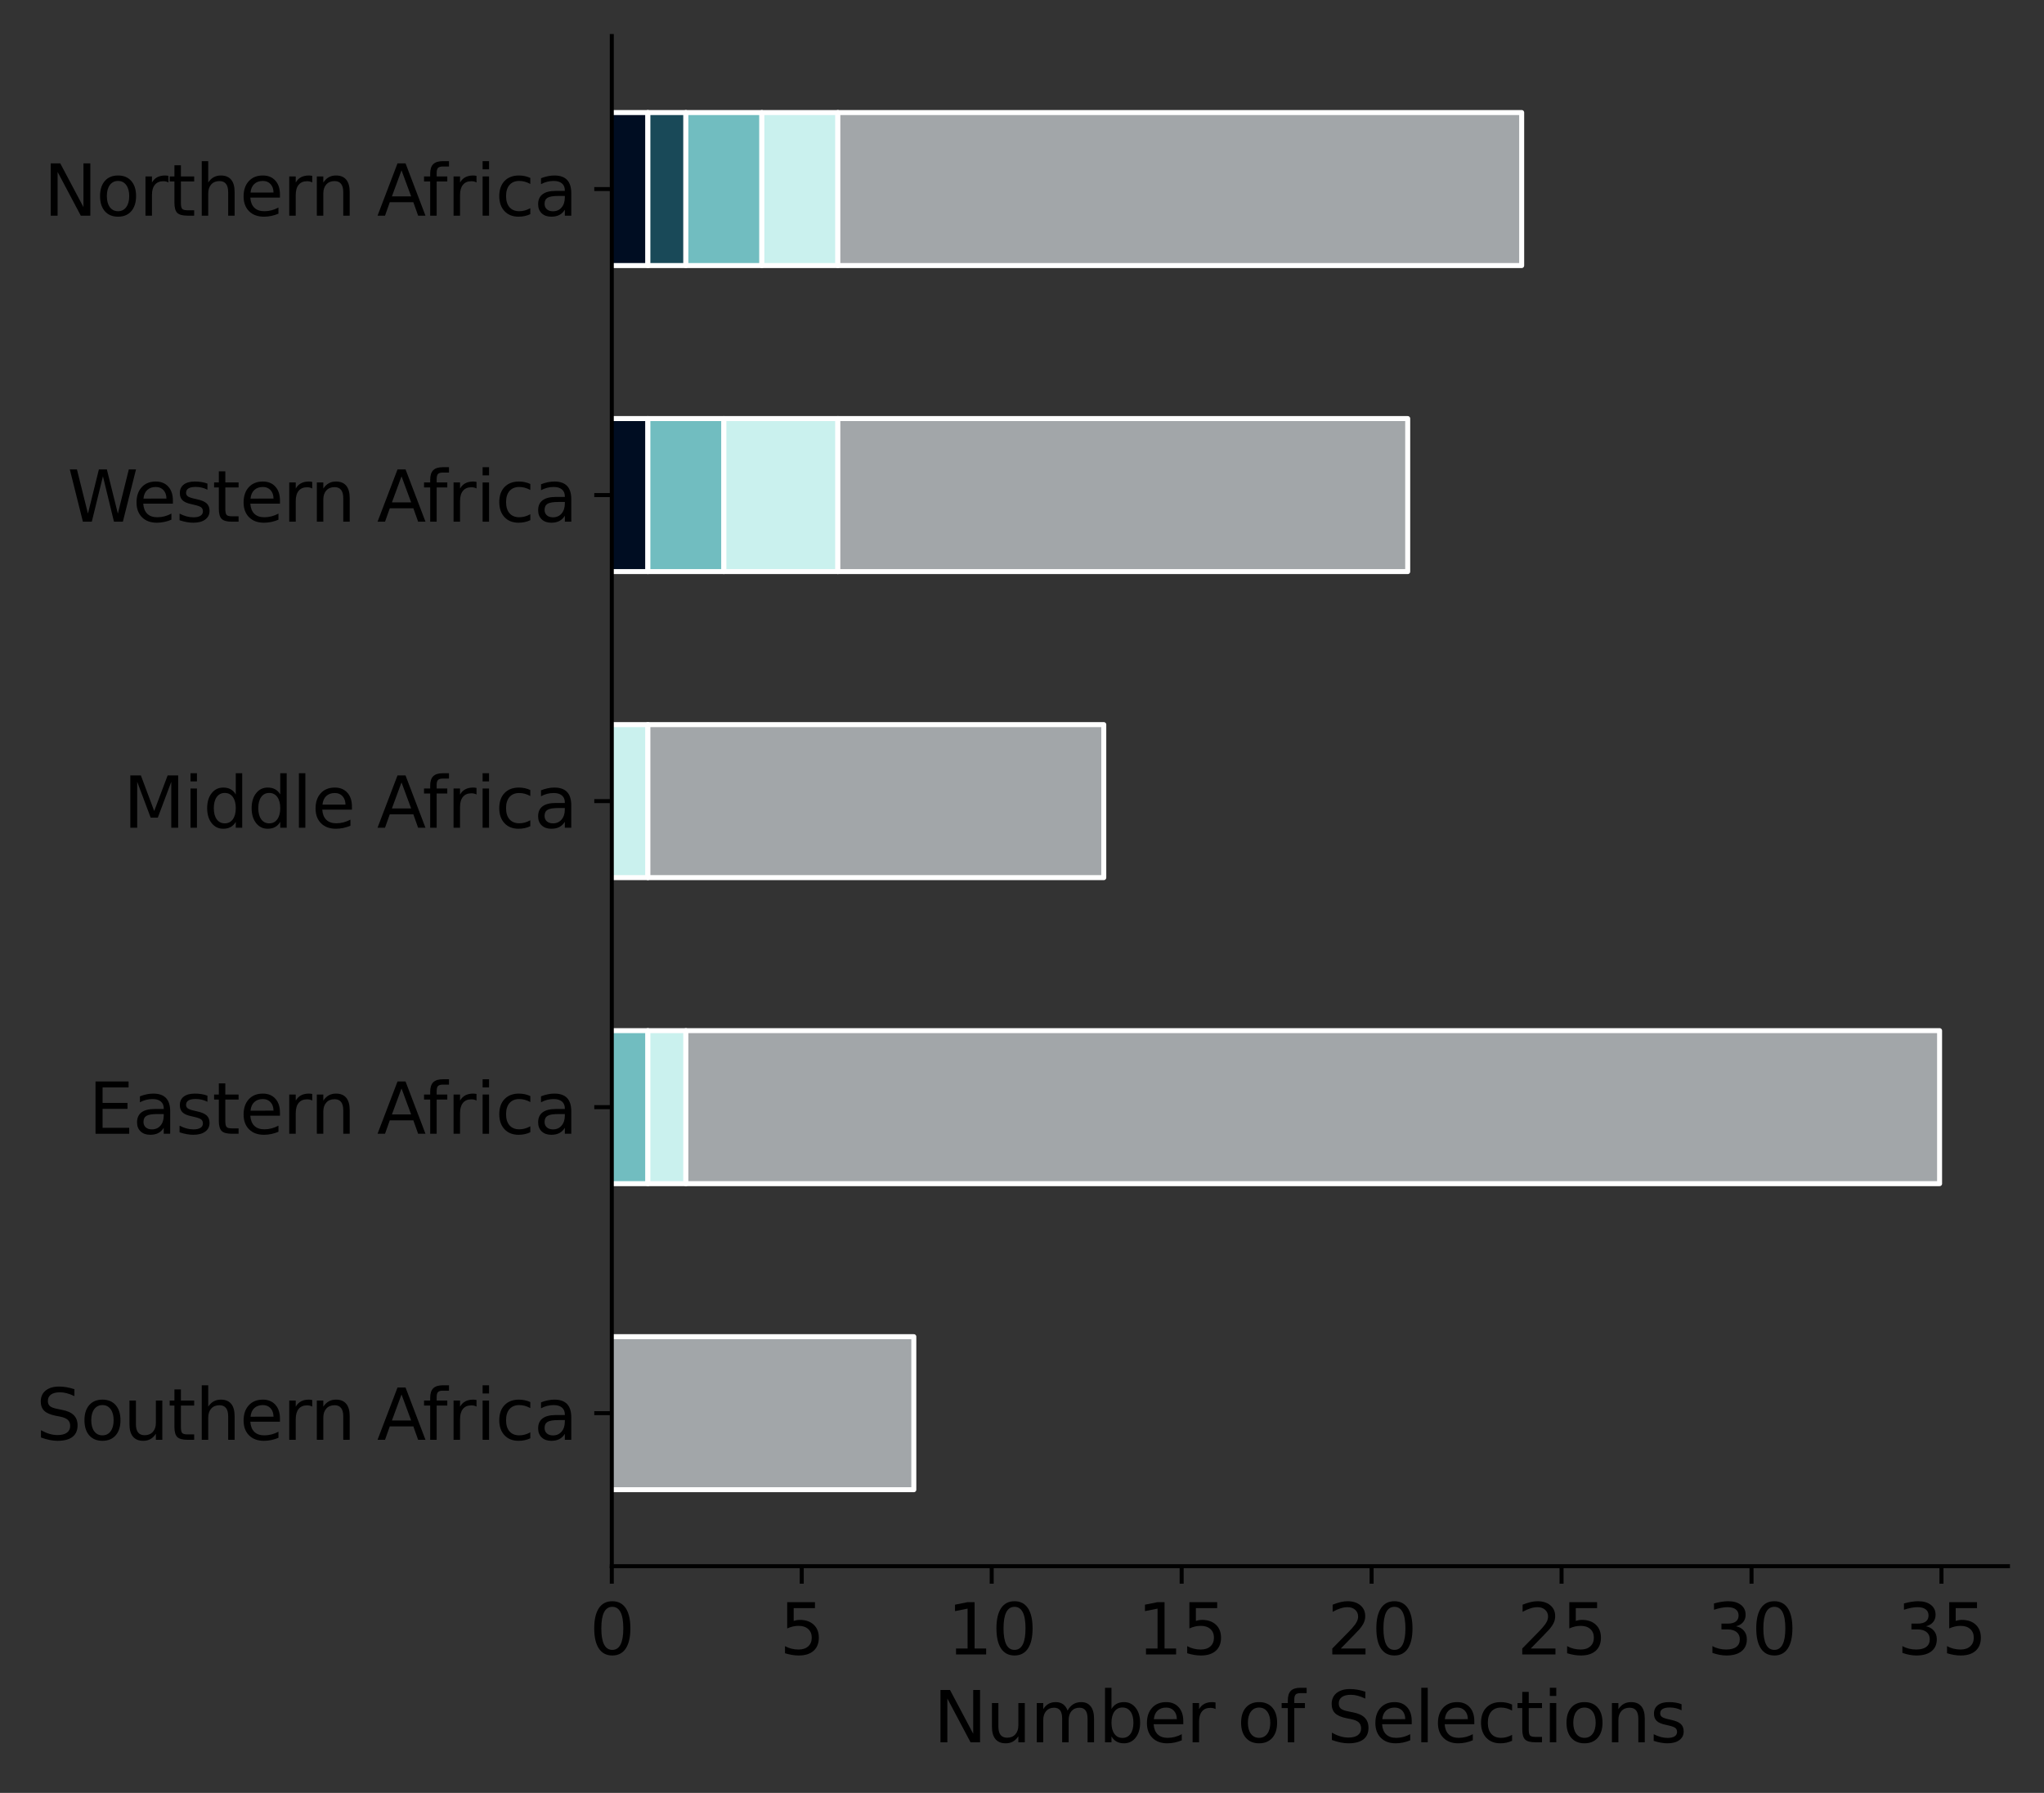 <?xml version="1.0" encoding="utf-8" standalone="no"?>
<!DOCTYPE svg PUBLIC "-//W3C//DTD SVG 1.1//EN"
  "http://www.w3.org/Graphics/SVG/1.1/DTD/svg11.dtd">
<svg xmlns:xlink="http://www.w3.org/1999/xlink" width="408.454pt" height="358.274pt" viewBox="0 0 408.454 358.274" xmlns="http://www.w3.org/2000/svg" version="1.1">
 <rect x="0" y="0" width="408.454" height="358.274" fill="#333333" stroke="none"/>
 <defs>
  <style type="text/css">*{stroke-linejoin: round; stroke-linecap: butt}</style>
 </defs>
 <g id="figure_1">
  <g id="patch_1">
   <path d="M 0 358.274 
L 408.454 358.274 
L 408.454 0 
L 0 0 
L 0 358.274 
z
" style="fill: none"/>
  </g>
  <g id="axes_1">
   <g id="patch_2">
    <path d="M 122.254 312.975 
L 401.254 312.975 
L 401.254 7.2 
L 122.254 7.2 
L 122.254 312.975 
z
" style="fill: none"/>
   </g>
   <g id="patch_3">
    <path d="M 121.874 297.686 
L 121.874 297.686 
L 121.874 267.109 
L 121.874 267.109 
z
" clip-path="url(#p07ed7d072d)" style="fill: #000d22; stroke: #ffffff; stroke-linejoin: miter"/>
   </g>
   <g id="patch_4">
    <path d="M 121.874 236.531 
L 121.874 236.531 
L 121.874 205.954 
L 121.874 205.954 
z
" clip-path="url(#p07ed7d072d)" style="fill: #000d22; stroke: #ffffff; stroke-linejoin: miter"/>
   </g>
   <g id="patch_5">
    <path d="M 121.874 175.376 
L 121.874 175.376 
L 121.874 144.799 
L 121.874 144.799 
z
" clip-path="url(#p07ed7d072d)" style="fill: #000d22; stroke: #ffffff; stroke-linejoin: miter"/>
   </g>
   <g id="patch_6">
    <path d="M 121.874 114.221 
L 129.466 114.221 
L 129.466 83.644 
L 121.874 83.644 
z
" clip-path="url(#p07ed7d072d)" style="fill: #000d22; stroke: #ffffff; stroke-linejoin: miter"/>
   </g>
   <g id="patch_7">
    <path d="M 121.874 53.066 
L 129.466 53.066 
L 129.466 22.489 
L 121.874 22.489 
z
" clip-path="url(#p07ed7d072d)" style="fill: #000d22; stroke: #ffffff; stroke-linejoin: miter"/>
   </g>
   <g id="patch_8">
    <path d="M 121.874 297.686 
L 121.874 297.686 
L 121.874 267.109 
L 121.874 267.109 
z
" clip-path="url(#p07ed7d072d)" style="fill: #194958; stroke: #ffffff; stroke-linejoin: miter"/>
   </g>
   <g id="patch_9">
    <path d="M 121.874 236.531 
L 121.874 236.531 
L 121.874 205.954 
L 121.874 205.954 
z
" clip-path="url(#p07ed7d072d)" style="fill: #194958; stroke: #ffffff; stroke-linejoin: miter"/>
   </g>
   <g id="patch_10">
    <path d="M 121.874 175.376 
L 121.874 175.376 
L 121.874 144.799 
L 121.874 144.799 
z
" clip-path="url(#p07ed7d072d)" style="fill: #194958; stroke: #ffffff; stroke-linejoin: miter"/>
   </g>
   <g id="patch_11">
    <path d="M 121.874 114.221 
L 121.874 114.221 
L 121.874 83.644 
L 121.874 83.644 
z
" clip-path="url(#p07ed7d072d)" style="fill: #194958; stroke: #ffffff; stroke-linejoin: miter"/>
   </g>
   <g id="patch_12">
    <path d="M 129.466 53.066 
L 137.058 53.066 
L 137.058 22.489 
L 129.466 22.489 
z
" clip-path="url(#p07ed7d072d)" style="fill: #194958; stroke: #ffffff; stroke-linejoin: miter"/>
   </g>
   <g id="patch_13">
    <path d="M 121.874 297.686 
L 121.874 297.686 
L 121.874 267.109 
L 121.874 267.109 
z
" clip-path="url(#p07ed7d072d)" style="fill: #368d95; stroke: #ffffff; stroke-linejoin: miter"/>
   </g>
   <g id="patch_14">
    <path d="M 121.874 236.531 
L 121.874 236.531 
L 121.874 205.954 
L 121.874 205.954 
z
" clip-path="url(#p07ed7d072d)" style="fill: #368d95; stroke: #ffffff; stroke-linejoin: miter"/>
   </g>
   <g id="patch_15">
    <path d="M 121.874 175.376 
L 121.874 175.376 
L 121.874 144.799 
L 121.874 144.799 
z
" clip-path="url(#p07ed7d072d)" style="fill: #368d95; stroke: #ffffff; stroke-linejoin: miter"/>
   </g>
   <g id="patch_16">
    <path d="M 121.874 114.221 
L 121.874 114.221 
L 121.874 83.644 
L 121.874 83.644 
z
" clip-path="url(#p07ed7d072d)" style="fill: #368d95; stroke: #ffffff; stroke-linejoin: miter"/>
   </g>
   <g id="patch_17">
    <path d="M 121.874 53.066 
L 121.874 53.066 
L 121.874 22.489 
L 121.874 22.489 
z
" clip-path="url(#p07ed7d072d)" style="fill: #368d95; stroke: #ffffff; stroke-linejoin: miter"/>
   </g>
   <g id="patch_18">
    <path d="M 121.874 297.686 
L 121.874 297.686 
L 121.874 267.109 
L 121.874 267.109 
z
" clip-path="url(#p07ed7d072d)" style="fill: #71bdc0; stroke: #ffffff; stroke-linejoin: miter"/>
   </g>
   <g id="patch_19">
    <path d="M 121.874 236.531 
L 129.466 236.531 
L 129.466 205.954 
L 121.874 205.954 
z
" clip-path="url(#p07ed7d072d)" style="fill: #71bdc0; stroke: #ffffff; stroke-linejoin: miter"/>
   </g>
   <g id="patch_20">
    <path d="M 121.874 175.376 
L 121.874 175.376 
L 121.874 144.799 
L 121.874 144.799 
z
" clip-path="url(#p07ed7d072d)" style="fill: #71bdc0; stroke: #ffffff; stroke-linejoin: miter"/>
   </g>
   <g id="patch_21">
    <path d="M 129.466 114.221 
L 144.65 114.221 
L 144.65 83.644 
L 129.466 83.644 
z
" clip-path="url(#p07ed7d072d)" style="fill: #71bdc0; stroke: #ffffff; stroke-linejoin: miter"/>
   </g>
   <g id="patch_22">
    <path d="M 137.058 53.066 
L 152.242 53.066 
L 152.242 22.489 
L 137.058 22.489 
z
" clip-path="url(#p07ed7d072d)" style="fill: #71bdc0; stroke: #ffffff; stroke-linejoin: miter"/>
   </g>
   <g id="patch_23">
    <path d="M 121.874 297.686 
L 121.874 297.686 
L 121.874 267.109 
L 121.874 267.109 
z
" clip-path="url(#p07ed7d072d)" style="fill: #caf1ee; stroke: #ffffff; stroke-linejoin: miter"/>
   </g>
   <g id="patch_24">
    <path d="M 129.466 236.531 
L 137.058 236.531 
L 137.058 205.954 
L 129.466 205.954 
z
" clip-path="url(#p07ed7d072d)" style="fill: #caf1ee; stroke: #ffffff; stroke-linejoin: miter"/>
   </g>
   <g id="patch_25">
    <path d="M 121.874 175.376 
L 129.466 175.376 
L 129.466 144.799 
L 121.874 144.799 
z
" clip-path="url(#p07ed7d072d)" style="fill: #caf1ee; stroke: #ffffff; stroke-linejoin: miter"/>
   </g>
   <g id="patch_26">
    <path d="M 144.65 114.221 
L 167.425 114.221 
L 167.425 83.644 
L 144.65 83.644 
z
" clip-path="url(#p07ed7d072d)" style="fill: #caf1ee; stroke: #ffffff; stroke-linejoin: miter"/>
   </g>
   <g id="patch_27">
    <path d="M 152.242 53.066 
L 167.425 53.066 
L 167.425 22.489 
L 152.242 22.489 
z
" clip-path="url(#p07ed7d072d)" style="fill: #caf1ee; stroke: #ffffff; stroke-linejoin: miter"/>
   </g>
   <g id="patch_28">
    <path d="M 121.874 297.686 
L 182.609 297.686 
L 182.609 267.109 
L 121.874 267.109 
z
" clip-path="url(#p07ed7d072d)" style="fill: #a2a6a9; stroke: #ffffff; stroke-linejoin: miter"/>
   </g>
   <g id="patch_29">
    <path d="M 137.058 236.531 
L 387.588 236.531 
L 387.588 205.954 
L 137.058 205.954 
z
" clip-path="url(#p07ed7d072d)" style="fill: #a2a6a9; stroke: #ffffff; stroke-linejoin: miter"/>
   </g>
   <g id="patch_30">
    <path d="M 129.466 175.376 
L 220.568 175.376 
L 220.568 144.799 
L 129.466 144.799 
z
" clip-path="url(#p07ed7d072d)" style="fill: #a2a6a9; stroke: #ffffff; stroke-linejoin: miter"/>
   </g>
   <g id="patch_31">
    <path d="M 167.425 114.221 
L 281.303 114.221 
L 281.303 83.644 
L 167.425 83.644 
z
" clip-path="url(#p07ed7d072d)" style="fill: #a2a6a9; stroke: #ffffff; stroke-linejoin: miter"/>
   </g>
   <g id="patch_32">
    <path d="M 167.425 53.066 
L 304.078 53.066 
L 304.078 22.489 
L 167.425 22.489 
z
" clip-path="url(#p07ed7d072d)" style="fill: #a2a6a9; stroke: #ffffff; stroke-linejoin: miter"/>
   </g>
   <g id="matplotlib.axis_1">
    <g id="xtick_1">
     <g id="line2d_1">
      <defs>
       <path id="mda7a208649" d="M 0 0 
L 0 3.5 
" style="stroke: #000000; stroke-width: 0.8"/>
      </defs>
      <g>
       <use xlink:href="#mda7a208649" x="122.254" y="312.975" style="stroke: #000000; stroke-width: 0.8"/>
      </g>
     </g>
     <g id="text_1">
      <!-- 0 -->
      <g transform="translate(117.8 330.613)scale(0.14 -0.14)">
       <defs>
        <path id="DejaVuSans-30" d="M 2034 4250 
Q 1547 4250 1301 3770 
Q 1056 3291 1056 2328 
Q 1056 1369 1301 889 
Q 1547 409 2034 409 
Q 2525 409 2770 889 
Q 3016 1369 3016 2328 
Q 3016 3291 2770 3770 
Q 2525 4250 2034 4250 
z
M 2034 4750 
Q 2819 4750 3233 4129 
Q 3647 3509 3647 2328 
Q 3647 1150 3233 529 
Q 2819 -91 2034 -91 
Q 1250 -91 836 529 
Q 422 1150 422 2328 
Q 422 3509 836 4129 
Q 1250 4750 2034 4750 
z
" transform="scale(0.016)"/>
       </defs>
       <use xlink:href="#DejaVuSans-30"/>
      </g>
     </g>
    </g>
    <g id="xtick_2">
     <g id="line2d_2">
      <g>
       <use xlink:href="#mda7a208649" x="160.213" y="312.975" style="stroke: #000000; stroke-width: 0.8"/>
      </g>
     </g>
     <g id="text_2">
      <!-- 5 -->
      <g transform="translate(155.759 330.613)scale(0.14 -0.14)">
       <defs>
        <path id="DejaVuSans-35" d="M 691 4666 
L 3169 4666 
L 3169 4134 
L 1269 4134 
L 1269 2991 
Q 1406 3038 1543 3061 
Q 1681 3084 1819 3084 
Q 2600 3084 3056 2656 
Q 3513 2228 3513 1497 
Q 3513 744 3044 326 
Q 2575 -91 1722 -91 
Q 1428 -91 1123 -41 
Q 819 9 494 109 
L 494 744 
Q 775 591 1075 516 
Q 1375 441 1709 441 
Q 2250 441 2565 725 
Q 2881 1009 2881 1497 
Q 2881 1984 2565 2268 
Q 2250 2553 1709 2553 
Q 1456 2553 1204 2497 
Q 953 2441 691 2322 
L 691 4666 
z
" transform="scale(0.016)"/>
       </defs>
       <use xlink:href="#DejaVuSans-35"/>
      </g>
     </g>
    </g>
    <g id="xtick_3">
     <g id="line2d_3">
      <g>
       <use xlink:href="#mda7a208649" x="198.172" y="312.975" style="stroke: #000000; stroke-width: 0.8"/>
      </g>
     </g>
     <g id="text_3">
      <!-- 10 -->
      <g transform="translate(189.265 330.613)scale(0.14 -0.14)">
       <defs>
        <path id="DejaVuSans-31" d="M 794 531 
L 1825 531 
L 1825 4091 
L 703 3866 
L 703 4441 
L 1819 4666 
L 2450 4666 
L 2450 531 
L 3481 531 
L 3481 0 
L 794 0 
L 794 531 
z
" transform="scale(0.016)"/>
       </defs>
       <use xlink:href="#DejaVuSans-31"/>
       <use xlink:href="#DejaVuSans-30" x="63.623"/>
      </g>
     </g>
    </g>
    <g id="xtick_4">
     <g id="line2d_4">
      <g>
       <use xlink:href="#mda7a208649" x="236.131" y="312.975" style="stroke: #000000; stroke-width: 0.8"/>
      </g>
     </g>
     <g id="text_4">
      <!-- 15 -->
      <g transform="translate(227.224 330.613)scale(0.14 -0.14)">
       <use xlink:href="#DejaVuSans-31"/>
       <use xlink:href="#DejaVuSans-35" x="63.623"/>
      </g>
     </g>
    </g>
    <g id="xtick_5">
     <g id="line2d_5">
      <g>
       <use xlink:href="#mda7a208649" x="274.09" y="312.975" style="stroke: #000000; stroke-width: 0.8"/>
      </g>
     </g>
     <g id="text_5">
      <!-- 20 -->
      <g transform="translate(265.183 330.613)scale(0.14 -0.14)">
       <defs>
        <path id="DejaVuSans-32" d="M 1228 531 
L 3431 531 
L 3431 0 
L 469 0 
L 469 531 
Q 828 903 1448 1529 
Q 2069 2156 2228 2338 
Q 2531 2678 2651 2914 
Q 2772 3150 2772 3378 
Q 2772 3750 2511 3984 
Q 2250 4219 1831 4219 
Q 1534 4219 1204 4116 
Q 875 4013 500 3803 
L 500 4441 
Q 881 4594 1212 4672 
Q 1544 4750 1819 4750 
Q 2544 4750 2975 4387 
Q 3406 4025 3406 3419 
Q 3406 3131 3298 2873 
Q 3191 2616 2906 2266 
Q 2828 2175 2409 1742 
Q 1991 1309 1228 531 
z
" transform="scale(0.016)"/>
       </defs>
       <use xlink:href="#DejaVuSans-32"/>
       <use xlink:href="#DejaVuSans-30" x="63.623"/>
      </g>
     </g>
    </g>
    <g id="xtick_6">
     <g id="line2d_6">
      <g>
       <use xlink:href="#mda7a208649" x="312.05" y="312.975" style="stroke: #000000; stroke-width: 0.8"/>
      </g>
     </g>
     <g id="text_6">
      <!-- 25 -->
      <g transform="translate(303.142 330.613)scale(0.14 -0.14)">
       <use xlink:href="#DejaVuSans-32"/>
       <use xlink:href="#DejaVuSans-35" x="63.623"/>
      </g>
     </g>
    </g>
    <g id="xtick_7">
     <g id="line2d_7">
      <g>
       <use xlink:href="#mda7a208649" x="350.009" y="312.975" style="stroke: #000000; stroke-width: 0.8"/>
      </g>
     </g>
     <g id="text_7">
      <!-- 30 -->
      <g transform="translate(341.101 330.613)scale(0.14 -0.14)">
       <defs>
        <path id="DejaVuSans-33" d="M 2597 2516 
Q 3050 2419 3304 2112 
Q 3559 1806 3559 1356 
Q 3559 666 3084 287 
Q 2609 -91 1734 -91 
Q 1441 -91 1130 -33 
Q 819 25 488 141 
L 488 750 
Q 750 597 1062 519 
Q 1375 441 1716 441 
Q 2309 441 2620 675 
Q 2931 909 2931 1356 
Q 2931 1769 2642 2001 
Q 2353 2234 1838 2234 
L 1294 2234 
L 1294 2753 
L 1863 2753 
Q 2328 2753 2575 2939 
Q 2822 3125 2822 3475 
Q 2822 3834 2567 4026 
Q 2313 4219 1838 4219 
Q 1578 4219 1281 4162 
Q 984 4106 628 3988 
L 628 4550 
Q 988 4650 1302 4700 
Q 1616 4750 1894 4750 
Q 2613 4750 3031 4423 
Q 3450 4097 3450 3541 
Q 3450 3153 3228 2886 
Q 3006 2619 2597 2516 
z
" transform="scale(0.016)"/>
       </defs>
       <use xlink:href="#DejaVuSans-33"/>
       <use xlink:href="#DejaVuSans-30" x="63.623"/>
      </g>
     </g>
    </g>
    <g id="xtick_8">
     <g id="line2d_8">
      <g>
       <use xlink:href="#mda7a208649" x="387.968" y="312.975" style="stroke: #000000; stroke-width: 0.8"/>
      </g>
     </g>
     <g id="text_8">
      <!-- 35 -->
      <g transform="translate(379.061 330.613)scale(0.14 -0.14)">
       <use xlink:href="#DejaVuSans-33"/>
       <use xlink:href="#DejaVuSans-35" x="63.623"/>
      </g>
     </g>
    </g>
    <g id="text_9">
     <!-- Number of Selections -->
     <g transform="translate(186.53 348.162)scale(0.14 -0.14)">
      <defs>
       <path id="DejaVuSans-4e" d="M 628 4666 
L 1478 4666 
L 3547 763 
L 3547 4666 
L 4159 4666 
L 4159 0 
L 3309 0 
L 1241 3903 
L 1241 0 
L 628 0 
L 628 4666 
z
" transform="scale(0.016)"/>
       <path id="DejaVuSans-75" d="M 544 1381 
L 544 3500 
L 1119 3500 
L 1119 1403 
Q 1119 906 1312 657 
Q 1506 409 1894 409 
Q 2359 409 2629 706 
Q 2900 1003 2900 1516 
L 2900 3500 
L 3475 3500 
L 3475 0 
L 2900 0 
L 2900 538 
Q 2691 219 2414 64 
Q 2138 -91 1772 -91 
Q 1169 -91 856 284 
Q 544 659 544 1381 
z
M 1991 3584 
L 1991 3584 
z
" transform="scale(0.016)"/>
       <path id="DejaVuSans-6d" d="M 3328 2828 
Q 3544 3216 3844 3400 
Q 4144 3584 4550 3584 
Q 5097 3584 5394 3201 
Q 5691 2819 5691 2113 
L 5691 0 
L 5113 0 
L 5113 2094 
Q 5113 2597 4934 2840 
Q 4756 3084 4391 3084 
Q 3944 3084 3684 2787 
Q 3425 2491 3425 1978 
L 3425 0 
L 2847 0 
L 2847 2094 
Q 2847 2600 2669 2842 
Q 2491 3084 2119 3084 
Q 1678 3084 1418 2786 
Q 1159 2488 1159 1978 
L 1159 0 
L 581 0 
L 581 3500 
L 1159 3500 
L 1159 2956 
Q 1356 3278 1631 3431 
Q 1906 3584 2284 3584 
Q 2666 3584 2933 3390 
Q 3200 3197 3328 2828 
z
" transform="scale(0.016)"/>
       <path id="DejaVuSans-62" d="M 3116 1747 
Q 3116 2381 2855 2742 
Q 2594 3103 2138 3103 
Q 1681 3103 1420 2742 
Q 1159 2381 1159 1747 
Q 1159 1113 1420 752 
Q 1681 391 2138 391 
Q 2594 391 2855 752 
Q 3116 1113 3116 1747 
z
M 1159 2969 
Q 1341 3281 1617 3432 
Q 1894 3584 2278 3584 
Q 2916 3584 3314 3078 
Q 3713 2572 3713 1747 
Q 3713 922 3314 415 
Q 2916 -91 2278 -91 
Q 1894 -91 1617 61 
Q 1341 213 1159 525 
L 1159 0 
L 581 0 
L 581 4863 
L 1159 4863 
L 1159 2969 
z
" transform="scale(0.016)"/>
       <path id="DejaVuSans-65" d="M 3597 1894 
L 3597 1613 
L 953 1613 
Q 991 1019 1311 708 
Q 1631 397 2203 397 
Q 2534 397 2845 478 
Q 3156 559 3463 722 
L 3463 178 
Q 3153 47 2828 -22 
Q 2503 -91 2169 -91 
Q 1331 -91 842 396 
Q 353 884 353 1716 
Q 353 2575 817 3079 
Q 1281 3584 2069 3584 
Q 2775 3584 3186 3129 
Q 3597 2675 3597 1894 
z
M 3022 2063 
Q 3016 2534 2758 2815 
Q 2500 3097 2075 3097 
Q 1594 3097 1305 2825 
Q 1016 2553 972 2059 
L 3022 2063 
z
" transform="scale(0.016)"/>
       <path id="DejaVuSans-72" d="M 2631 2963 
Q 2534 3019 2420 3045 
Q 2306 3072 2169 3072 
Q 1681 3072 1420 2755 
Q 1159 2438 1159 1844 
L 1159 0 
L 581 0 
L 581 3500 
L 1159 3500 
L 1159 2956 
Q 1341 3275 1631 3429 
Q 1922 3584 2338 3584 
Q 2397 3584 2469 3576 
Q 2541 3569 2628 3553 
L 2631 2963 
z
" transform="scale(0.016)"/>
       <path id="DejaVuSans-20" transform="scale(0.016)"/>
       <path id="DejaVuSans-6f" d="M 1959 3097 
Q 1497 3097 1228 2736 
Q 959 2375 959 1747 
Q 959 1119 1226 758 
Q 1494 397 1959 397 
Q 2419 397 2687 759 
Q 2956 1122 2956 1747 
Q 2956 2369 2687 2733 
Q 2419 3097 1959 3097 
z
M 1959 3584 
Q 2709 3584 3137 3096 
Q 3566 2609 3566 1747 
Q 3566 888 3137 398 
Q 2709 -91 1959 -91 
Q 1206 -91 779 398 
Q 353 888 353 1747 
Q 353 2609 779 3096 
Q 1206 3584 1959 3584 
z
" transform="scale(0.016)"/>
       <path id="DejaVuSans-66" d="M 2375 4863 
L 2375 4384 
L 1825 4384 
Q 1516 4384 1395 4259 
Q 1275 4134 1275 3809 
L 1275 3500 
L 2222 3500 
L 2222 3053 
L 1275 3053 
L 1275 0 
L 697 0 
L 697 3053 
L 147 3053 
L 147 3500 
L 697 3500 
L 697 3744 
Q 697 4328 969 4595 
Q 1241 4863 1831 4863 
L 2375 4863 
z
" transform="scale(0.016)"/>
       <path id="DejaVuSans-53" d="M 3425 4513 
L 3425 3897 
Q 3066 4069 2747 4153 
Q 2428 4238 2131 4238 
Q 1616 4238 1336 4038 
Q 1056 3838 1056 3469 
Q 1056 3159 1242 3001 
Q 1428 2844 1947 2747 
L 2328 2669 
Q 3034 2534 3370 2195 
Q 3706 1856 3706 1288 
Q 3706 609 3251 259 
Q 2797 -91 1919 -91 
Q 1588 -91 1214 -16 
Q 841 59 441 206 
L 441 856 
Q 825 641 1194 531 
Q 1563 422 1919 422 
Q 2459 422 2753 634 
Q 3047 847 3047 1241 
Q 3047 1584 2836 1778 
Q 2625 1972 2144 2069 
L 1759 2144 
Q 1053 2284 737 2584 
Q 422 2884 422 3419 
Q 422 4038 858 4394 
Q 1294 4750 2059 4750 
Q 2388 4750 2728 4690 
Q 3069 4631 3425 4513 
z
" transform="scale(0.016)"/>
       <path id="DejaVuSans-6c" d="M 603 4863 
L 1178 4863 
L 1178 0 
L 603 0 
L 603 4863 
z
" transform="scale(0.016)"/>
       <path id="DejaVuSans-63" d="M 3122 3366 
L 3122 2828 
Q 2878 2963 2633 3030 
Q 2388 3097 2138 3097 
Q 1578 3097 1268 2742 
Q 959 2388 959 1747 
Q 959 1106 1268 751 
Q 1578 397 2138 397 
Q 2388 397 2633 464 
Q 2878 531 3122 666 
L 3122 134 
Q 2881 22 2623 -34 
Q 2366 -91 2075 -91 
Q 1284 -91 818 406 
Q 353 903 353 1747 
Q 353 2603 823 3093 
Q 1294 3584 2113 3584 
Q 2378 3584 2631 3529 
Q 2884 3475 3122 3366 
z
" transform="scale(0.016)"/>
       <path id="DejaVuSans-74" d="M 1172 4494 
L 1172 3500 
L 2356 3500 
L 2356 3053 
L 1172 3053 
L 1172 1153 
Q 1172 725 1289 603 
Q 1406 481 1766 481 
L 2356 481 
L 2356 0 
L 1766 0 
Q 1100 0 847 248 
Q 594 497 594 1153 
L 594 3053 
L 172 3053 
L 172 3500 
L 594 3500 
L 594 4494 
L 1172 4494 
z
" transform="scale(0.016)"/>
       <path id="DejaVuSans-69" d="M 603 3500 
L 1178 3500 
L 1178 0 
L 603 0 
L 603 3500 
z
M 603 4863 
L 1178 4863 
L 1178 4134 
L 603 4134 
L 603 4863 
z
" transform="scale(0.016)"/>
       <path id="DejaVuSans-6e" d="M 3513 2113 
L 3513 0 
L 2938 0 
L 2938 2094 
Q 2938 2591 2744 2837 
Q 2550 3084 2163 3084 
Q 1697 3084 1428 2787 
Q 1159 2491 1159 1978 
L 1159 0 
L 581 0 
L 581 3500 
L 1159 3500 
L 1159 2956 
Q 1366 3272 1645 3428 
Q 1925 3584 2291 3584 
Q 2894 3584 3203 3211 
Q 3513 2838 3513 2113 
z
" transform="scale(0.016)"/>
       <path id="DejaVuSans-73" d="M 2834 3397 
L 2834 2853 
Q 2591 2978 2328 3040 
Q 2066 3103 1784 3103 
Q 1356 3103 1142 2972 
Q 928 2841 928 2578 
Q 928 2378 1081 2264 
Q 1234 2150 1697 2047 
L 1894 2003 
Q 2506 1872 2764 1633 
Q 3022 1394 3022 966 
Q 3022 478 2636 193 
Q 2250 -91 1575 -91 
Q 1294 -91 989 -36 
Q 684 19 347 128 
L 347 722 
Q 666 556 975 473 
Q 1284 391 1588 391 
Q 1994 391 2212 530 
Q 2431 669 2431 922 
Q 2431 1156 2273 1281 
Q 2116 1406 1581 1522 
L 1381 1569 
Q 847 1681 609 1914 
Q 372 2147 372 2553 
Q 372 3047 722 3315 
Q 1072 3584 1716 3584 
Q 2034 3584 2315 3537 
Q 2597 3491 2834 3397 
z
" transform="scale(0.016)"/>
      </defs>
      <use xlink:href="#DejaVuSans-4e"/>
      <use xlink:href="#DejaVuSans-75" x="74.805"/>
      <use xlink:href="#DejaVuSans-6d" x="138.184"/>
      <use xlink:href="#DejaVuSans-62" x="235.596"/>
      <use xlink:href="#DejaVuSans-65" x="299.072"/>
      <use xlink:href="#DejaVuSans-72" x="360.596"/>
      <use xlink:href="#DejaVuSans-20" x="401.709"/>
      <use xlink:href="#DejaVuSans-6f" x="433.496"/>
      <use xlink:href="#DejaVuSans-66" x="494.678"/>
      <use xlink:href="#DejaVuSans-20" x="529.883"/>
      <use xlink:href="#DejaVuSans-53" x="561.67"/>
      <use xlink:href="#DejaVuSans-65" x="625.146"/>
      <use xlink:href="#DejaVuSans-6c" x="686.67"/>
      <use xlink:href="#DejaVuSans-65" x="714.453"/>
      <use xlink:href="#DejaVuSans-63" x="775.977"/>
      <use xlink:href="#DejaVuSans-74" x="830.957"/>
      <use xlink:href="#DejaVuSans-69" x="870.166"/>
      <use xlink:href="#DejaVuSans-6f" x="897.949"/>
      <use xlink:href="#DejaVuSans-6e" x="959.131"/>
      <use xlink:href="#DejaVuSans-73" x="1022.51"/>
     </g>
    </g>
   </g>
   <g id="matplotlib.axis_2">
    <g id="ytick_1">
     <g id="line2d_9">
      <defs>
       <path id="m4263b8a14f" d="M 0 0 
L -3.5 0 
" style="stroke: #000000; stroke-width: 0.8"/>
      </defs>
      <g>
       <use xlink:href="#m4263b8a14f" x="122.254" y="282.397" style="stroke: #000000; stroke-width: 0.8"/>
      </g>
     </g>
     <g id="text_10">
      <!-- Southern Africa -->
      <g transform="translate(7.2 287.716)scale(0.14 -0.14)">
       <defs>
        <path id="DejaVuSans-68" d="M 3513 2113 
L 3513 0 
L 2938 0 
L 2938 2094 
Q 2938 2591 2744 2837 
Q 2550 3084 2163 3084 
Q 1697 3084 1428 2787 
Q 1159 2491 1159 1978 
L 1159 0 
L 581 0 
L 581 4863 
L 1159 4863 
L 1159 2956 
Q 1366 3272 1645 3428 
Q 1925 3584 2291 3584 
Q 2894 3584 3203 3211 
Q 3513 2838 3513 2113 
z
" transform="scale(0.016)"/>
        <path id="DejaVuSans-41" d="M 2188 4044 
L 1331 1722 
L 3047 1722 
L 2188 4044 
z
M 1831 4666 
L 2547 4666 
L 4325 0 
L 3669 0 
L 3244 1197 
L 1141 1197 
L 716 0 
L 50 0 
L 1831 4666 
z
" transform="scale(0.016)"/>
        <path id="DejaVuSans-61" d="M 2194 1759 
Q 1497 1759 1228 1600 
Q 959 1441 959 1056 
Q 959 750 1161 570 
Q 1363 391 1709 391 
Q 2188 391 2477 730 
Q 2766 1069 2766 1631 
L 2766 1759 
L 2194 1759 
z
M 3341 1997 
L 3341 0 
L 2766 0 
L 2766 531 
Q 2569 213 2275 61 
Q 1981 -91 1556 -91 
Q 1019 -91 701 211 
Q 384 513 384 1019 
Q 384 1609 779 1909 
Q 1175 2209 1959 2209 
L 2766 2209 
L 2766 2266 
Q 2766 2663 2505 2880 
Q 2244 3097 1772 3097 
Q 1472 3097 1187 3025 
Q 903 2953 641 2809 
L 641 3341 
Q 956 3463 1253 3523 
Q 1550 3584 1831 3584 
Q 2591 3584 2966 3190 
Q 3341 2797 3341 1997 
z
" transform="scale(0.016)"/>
       </defs>
       <use xlink:href="#DejaVuSans-53"/>
       <use xlink:href="#DejaVuSans-6f" x="63.477"/>
       <use xlink:href="#DejaVuSans-75" x="124.658"/>
       <use xlink:href="#DejaVuSans-74" x="188.037"/>
       <use xlink:href="#DejaVuSans-68" x="227.246"/>
       <use xlink:href="#DejaVuSans-65" x="290.625"/>
       <use xlink:href="#DejaVuSans-72" x="352.148"/>
       <use xlink:href="#DejaVuSans-6e" x="391.512"/>
       <use xlink:href="#DejaVuSans-20" x="454.891"/>
       <use xlink:href="#DejaVuSans-41" x="486.678"/>
       <use xlink:href="#DejaVuSans-66" x="551.461"/>
       <use xlink:href="#DejaVuSans-72" x="586.666"/>
       <use xlink:href="#DejaVuSans-69" x="627.779"/>
       <use xlink:href="#DejaVuSans-63" x="655.562"/>
       <use xlink:href="#DejaVuSans-61" x="710.543"/>
      </g>
     </g>
    </g>
    <g id="ytick_2">
     <g id="line2d_10">
      <g>
       <use xlink:href="#m4263b8a14f" x="122.254" y="221.243" style="stroke: #000000; stroke-width: 0.8"/>
      </g>
     </g>
     <g id="text_11">
      <!-- Eastern Africa -->
      <g transform="translate(17.68 226.561)scale(0.14 -0.14)">
       <defs>
        <path id="DejaVuSans-45" d="M 628 4666 
L 3578 4666 
L 3578 4134 
L 1259 4134 
L 1259 2753 
L 3481 2753 
L 3481 2222 
L 1259 2222 
L 1259 531 
L 3634 531 
L 3634 0 
L 628 0 
L 628 4666 
z
" transform="scale(0.016)"/>
       </defs>
       <use xlink:href="#DejaVuSans-45"/>
       <use xlink:href="#DejaVuSans-61" x="63.184"/>
       <use xlink:href="#DejaVuSans-73" x="124.463"/>
       <use xlink:href="#DejaVuSans-74" x="176.562"/>
       <use xlink:href="#DejaVuSans-65" x="215.771"/>
       <use xlink:href="#DejaVuSans-72" x="277.295"/>
       <use xlink:href="#DejaVuSans-6e" x="316.658"/>
       <use xlink:href="#DejaVuSans-20" x="380.037"/>
       <use xlink:href="#DejaVuSans-41" x="411.824"/>
       <use xlink:href="#DejaVuSans-66" x="476.607"/>
       <use xlink:href="#DejaVuSans-72" x="511.812"/>
       <use xlink:href="#DejaVuSans-69" x="552.926"/>
       <use xlink:href="#DejaVuSans-63" x="580.709"/>
       <use xlink:href="#DejaVuSans-61" x="635.689"/>
      </g>
     </g>
    </g>
    <g id="ytick_3">
     <g id="line2d_11">
      <g>
       <use xlink:href="#m4263b8a14f" x="122.254" y="160.088" style="stroke: #000000; stroke-width: 0.8"/>
      </g>
     </g>
     <g id="text_12">
      <!-- Middle Africa -->
      <g transform="translate(24.637 165.406)scale(0.14 -0.14)">
       <defs>
        <path id="DejaVuSans-4d" d="M 628 4666 
L 1569 4666 
L 2759 1491 
L 3956 4666 
L 4897 4666 
L 4897 0 
L 4281 0 
L 4281 4097 
L 3078 897 
L 2444 897 
L 1241 4097 
L 1241 0 
L 628 0 
L 628 4666 
z
" transform="scale(0.016)"/>
        <path id="DejaVuSans-64" d="M 2906 2969 
L 2906 4863 
L 3481 4863 
L 3481 0 
L 2906 0 
L 2906 525 
Q 2725 213 2448 61 
Q 2172 -91 1784 -91 
Q 1150 -91 751 415 
Q 353 922 353 1747 
Q 353 2572 751 3078 
Q 1150 3584 1784 3584 
Q 2172 3584 2448 3432 
Q 2725 3281 2906 2969 
z
M 947 1747 
Q 947 1113 1208 752 
Q 1469 391 1925 391 
Q 2381 391 2643 752 
Q 2906 1113 2906 1747 
Q 2906 2381 2643 2742 
Q 2381 3103 1925 3103 
Q 1469 3103 1208 2742 
Q 947 2381 947 1747 
z
" transform="scale(0.016)"/>
       </defs>
       <use xlink:href="#DejaVuSans-4d"/>
       <use xlink:href="#DejaVuSans-69" x="86.279"/>
       <use xlink:href="#DejaVuSans-64" x="114.062"/>
       <use xlink:href="#DejaVuSans-64" x="177.539"/>
       <use xlink:href="#DejaVuSans-6c" x="241.016"/>
       <use xlink:href="#DejaVuSans-65" x="268.799"/>
       <use xlink:href="#DejaVuSans-20" x="330.322"/>
       <use xlink:href="#DejaVuSans-41" x="362.109"/>
       <use xlink:href="#DejaVuSans-66" x="426.893"/>
       <use xlink:href="#DejaVuSans-72" x="462.098"/>
       <use xlink:href="#DejaVuSans-69" x="503.211"/>
       <use xlink:href="#DejaVuSans-63" x="530.994"/>
       <use xlink:href="#DejaVuSans-61" x="585.975"/>
      </g>
     </g>
    </g>
    <g id="ytick_4">
     <g id="line2d_12">
      <g>
       <use xlink:href="#m4263b8a14f" x="122.254" y="98.933" style="stroke: #000000; stroke-width: 0.8"/>
      </g>
     </g>
     <g id="text_13">
      <!-- Western Africa -->
      <g transform="translate(13.472 104.251)scale(0.14 -0.14)">
       <defs>
        <path id="DejaVuSans-57" d="M 213 4666 
L 850 4666 
L 1831 722 
L 2809 4666 
L 3519 4666 
L 4500 722 
L 5478 4666 
L 6119 4666 
L 4947 0 
L 4153 0 
L 3169 4050 
L 2175 0 
L 1381 0 
L 213 4666 
z
" transform="scale(0.016)"/>
       </defs>
       <use xlink:href="#DejaVuSans-57"/>
       <use xlink:href="#DejaVuSans-65" x="93.002"/>
       <use xlink:href="#DejaVuSans-73" x="154.525"/>
       <use xlink:href="#DejaVuSans-74" x="206.625"/>
       <use xlink:href="#DejaVuSans-65" x="245.834"/>
       <use xlink:href="#DejaVuSans-72" x="307.357"/>
       <use xlink:href="#DejaVuSans-6e" x="346.721"/>
       <use xlink:href="#DejaVuSans-20" x="410.1"/>
       <use xlink:href="#DejaVuSans-41" x="441.887"/>
       <use xlink:href="#DejaVuSans-66" x="506.67"/>
       <use xlink:href="#DejaVuSans-72" x="541.875"/>
       <use xlink:href="#DejaVuSans-69" x="582.988"/>
       <use xlink:href="#DejaVuSans-63" x="610.771"/>
       <use xlink:href="#DejaVuSans-61" x="665.752"/>
      </g>
     </g>
    </g>
    <g id="ytick_5">
     <g id="line2d_13">
      <g>
       <use xlink:href="#m4263b8a14f" x="122.254" y="37.778" style="stroke: #000000; stroke-width: 0.8"/>
      </g>
     </g>
     <g id="text_14">
      <!-- Northern Africa -->
      <g transform="translate(8.731 43.096)scale(0.14 -0.14)">
       <use xlink:href="#DejaVuSans-4e"/>
       <use xlink:href="#DejaVuSans-6f" x="74.805"/>
       <use xlink:href="#DejaVuSans-72" x="135.986"/>
       <use xlink:href="#DejaVuSans-74" x="177.1"/>
       <use xlink:href="#DejaVuSans-68" x="216.309"/>
       <use xlink:href="#DejaVuSans-65" x="279.688"/>
       <use xlink:href="#DejaVuSans-72" x="341.211"/>
       <use xlink:href="#DejaVuSans-6e" x="380.574"/>
       <use xlink:href="#DejaVuSans-20" x="443.953"/>
       <use xlink:href="#DejaVuSans-41" x="475.74"/>
       <use xlink:href="#DejaVuSans-66" x="540.523"/>
       <use xlink:href="#DejaVuSans-72" x="575.729"/>
       <use xlink:href="#DejaVuSans-69" x="616.842"/>
       <use xlink:href="#DejaVuSans-63" x="644.625"/>
       <use xlink:href="#DejaVuSans-61" x="699.605"/>
      </g>
     </g>
    </g>
   </g>
   <g id="patch_33">
    <path d="M 122.254 312.975 
L 122.254 7.2 
" style="fill: none; stroke: #000000; stroke-width: 0.8; stroke-linejoin: miter; stroke-linecap: square"/>
   </g>
   <g id="patch_34">
    <path d="M 122.254 312.975 
L 401.254 312.975 
" style="fill: none; stroke: #000000; stroke-width: 0.8; stroke-linejoin: miter; stroke-linecap: square"/>
   </g>
  </g>
 </g>
 <defs>
  <clipPath id="p07ed7d072d">
   <rect x="122.254" y="7.2" width="279" height="305.775"/>
  </clipPath>
 </defs>
</svg>

